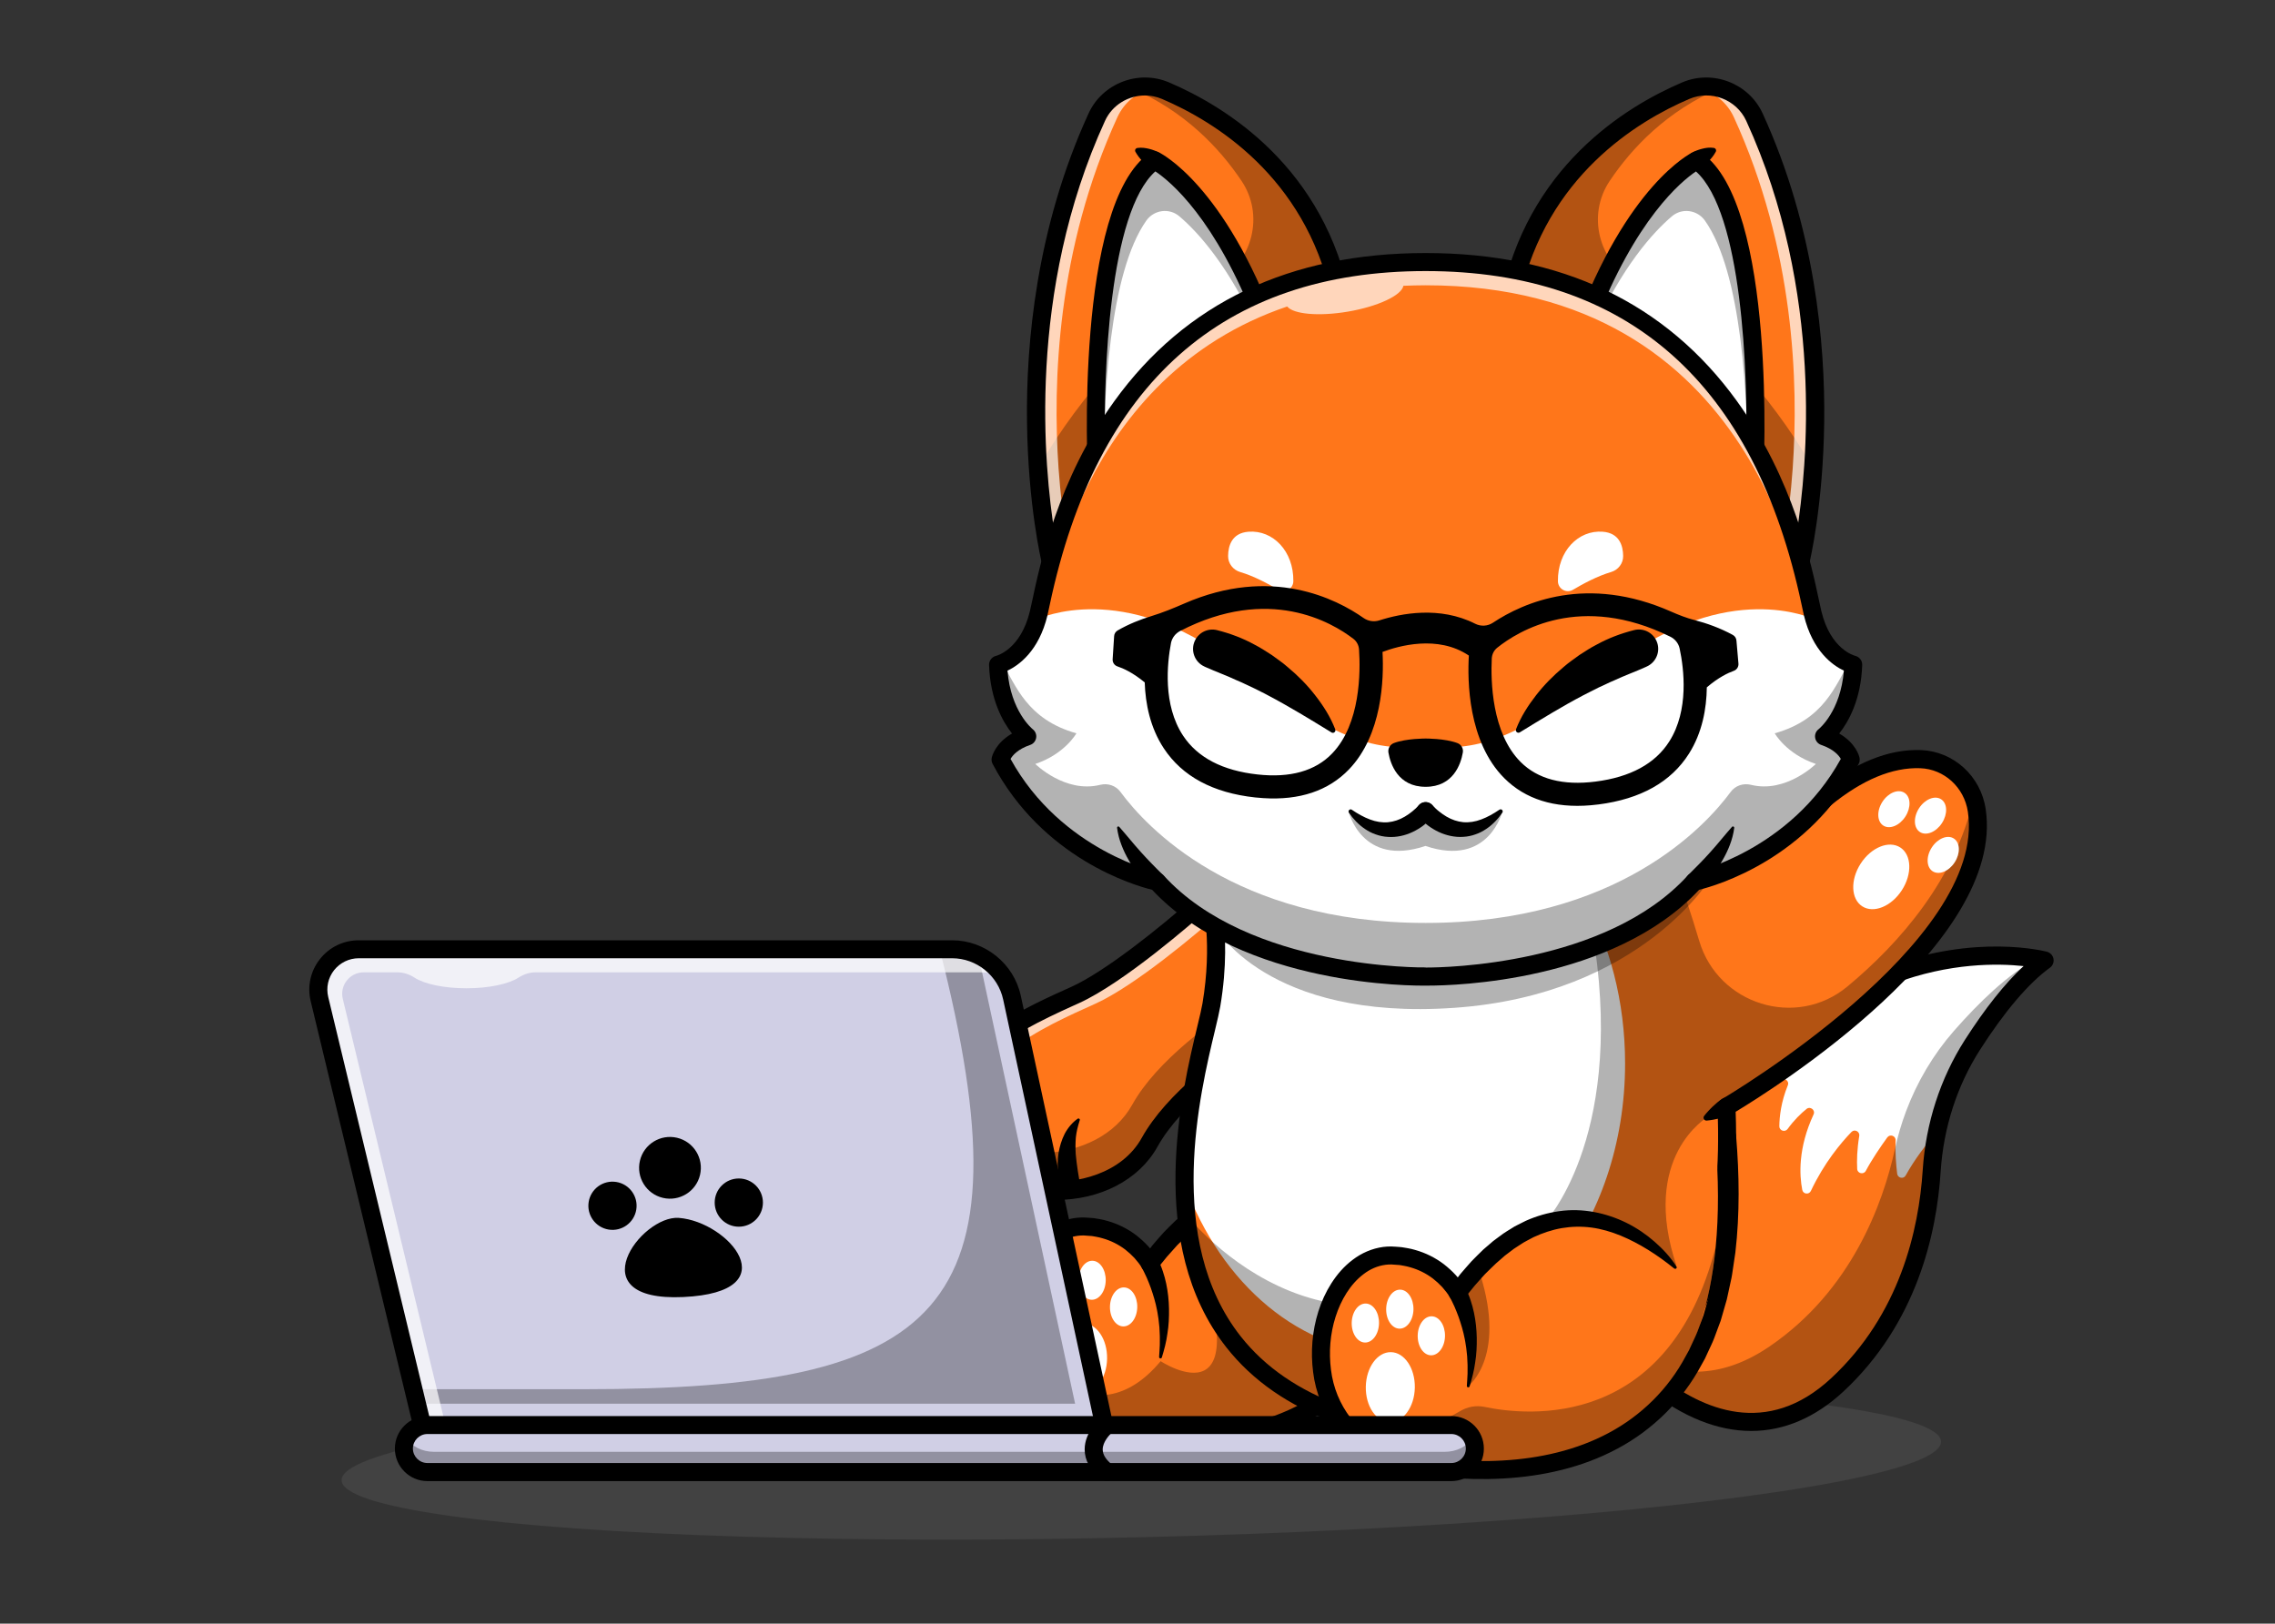 <?xml version="1.0" encoding="utf-8"?>
<!-- Generator: Adobe Illustrator 22.1.0, SVG Export Plug-In . SVG Version: 6.00 Build 0)  -->
<svg version="1.1" id="Layer_1" xmlns="http://www.w3.org/2000/svg" xmlns:xlink="http://www.w3.org/1999/xlink" x="0px" y="0px"
	 viewBox="0 0 4000 2855.4" style="enable-background:new 0 0 4000 2855.4;" xml:space="preserve">
<rect x="0" y="0" width="4000" height="2855.4" fill="#333333" stroke="none"/>
<style type="text/css">
	.st0{opacity:0.3;}
	.st1{fill:#636363;}
	.st2{fill:#FF761A;}
	.st3{fill:#FFFFFF;}
	.st4{opacity:0.7;}
	.st5{fill:#D0CFE5;}
</style>
<g>
	<g>
		<g class="st0">
			
				<ellipse transform="matrix(1 -2.424315e-02 2.424315e-02 1 -61.679 49.39)" class="st1" cx="2006.1" cy="2568.5" rx="1406.1" ry="134.1"/>
		</g>
		<g>
			<path class="st2" d="M2907.3,2430.9c76.6,61.1,200,118.8,323.1,4.5c127.8-118.7,159.6-277.8,166-376.7
				c1.5-23.1,4.6-45.9,9.4-68.4c11.4-54,32.2-105.7,62.1-152.5c35.5-55.6,80.7-115.4,127.1-148.8c0,0-247.3-64.8-482.8,163.3
				c-90.4,87.5-179,218.2-251.2,412.2C2838.8,2324.2,2857.6,2391.3,2907.3,2430.9z"/>
		</g>
		<g>
			<path class="st3" d="M3118.5,1910.7c3.9-4.1,8.1-7.9,12.3-11.3c6.5-5.3,15.8,1.5,12.6,9.3c-11.8,28.9-14.7,54.4-14.9,72
				c-0.1,7.8,10,11,14.6,4.7c11.4-15.7,23.2-27.1,33.2-35.2c6.6-5.3,16,2,12.4,9.7c-27.4,59-25,106.5-19.9,132.6
				c1.5,7.7,11.9,8.9,15.2,1.8c23-48.8,52.4-84,71.3-103.6c5.5-5.7,15-0.8,13.7,7c-3.9,23.6-4.4,43.3-3.6,58
				c0.4,8.2,11.4,10.5,15.2,3.3c10.6-20,25.9-42.4,37.7-58.7c4.7-6.4,14.9-2.9,14.6,5c-0.9,22.1,0.9,43.3,2.8,58.9
				c1,7.7,11.3,9.8,15,2.9c15.9-28.8,36.4-55.2,53.8-75.3c0.9-1,1.5-2.2,1.7-3.5c11.5-53.3,32.1-104.3,61.7-150.5
				c32-50.1,71.8-103.6,113.4-138.1c5.3-4.4,2.9-13-3.9-14.1c-60.4-9.7-265.8-25-463.3,165c-1.2,1.1-2,2.6-2.3,4.2
				c-4.1,18.8-6.1,36.3-7,49.9C3104.2,1912.1,3113.3,1916.1,3118.5,1910.7z"/>
		</g>
		<g class="st0">
			<path d="M3111.1,2368c144.1-98.2,199.5-250.7,220.7-347.5c4.9-22.6,11.5-44.7,19.5-66.2c19.4-51.7,47.7-99.7,84.3-141.5
				c42.8-48.8,95.3-100.2,145.5-126.7c9.1,1.6,13.9,2.8,13.9,2.8c-46.4,33.4-91.6,93.2-127.1,148.8c-29.9,46.8-50.7,98.5-62.1,152.5
				c-4.7,22.5-7.9,45.3-9.4,68.4c-6.4,98.9-38.2,258-166,376.7c-123.1,114.4-246.5,56.6-323.1-4.5c-18.7-14.9-33-33.7-42.4-54.4
				C2929.7,2417.1,3014.2,2434.1,3111.1,2368z"/>
		</g>
		<g>
			<path d="M3079,2516.5c-58.9,0-120.4-24.4-181.6-73.1c-55.3-44.1-75.9-118.2-51.3-184.4l0,0c60.1-161.5,136.8-292.9,227.8-390.3
				c73.4-78.6,156.2-135.4,246.1-169.1c153.9-57.5,273.9-27.2,278.9-25.9c5.9,1.6,10.5,6.4,11.6,12.4c1.1,6-1.3,12.2-6.3,15.8
				c-37.1,26.7-79.6,76.6-123,144.5c-40.2,62.8-64,136.6-69,213.4c-7.1,110.8-42.6,267.9-171,387.3
				C3191.4,2493.3,3136.4,2516.5,3079,2516.5z M2875.8,2270c-19.8,53.3-3.2,113,41.4,148.5c75.6,60.3,189.5,110.2,302.4,5.3
				c120.8-112.2,154.2-261,161-366.1c5.3-82.2,30.9-161.2,73.9-228.5c35.9-56.1,70.6-99.8,103.5-130.2c-44.5-4.8-129.8-6.4-228.6,31
				C3137.1,1802.6,2980.3,1989.4,2875.8,2270L2875.8,2270z"/>
		</g>
		<g>
			<path class="st2" d="M2147.8,1590.9c-9-10.9-25.2-12.1-35.8-2.7c-43.6,38.7-151.9,130-221.4,161.6
				c-87.1,39.6-249.2,106.9-210.7,237.5c38.5,130.6,272,146.5,341.3,21.8c43.1-77.6,142.9-149.8,212.2-193.3
				c36.7-23.1,43.1-73.9,13.6-105.6L2147.8,1590.9z"/>
		</g>
		<g class="st0">
			<path d="M2247,1710.1l-12.1-14.6c-1.3,21.2-12.2,41.6-32,54c-69.3,43.5-169.1,115.7-212.2,193.3
				c-59.7,107.4-241.3,110.5-315,25.7c1,6.1,2.3,12.3,4.2,18.7c38.5,130.6,272,146.5,341.3,21.8c43.1-77.6,142.9-149.8,212.2-193.3
				C2270.1,1792.6,2276.6,1741.7,2247,1710.1z"/>
		</g>
		<g class="st4">
			<path class="st3" d="M1715.5,2002.5c-38.5-130.6,123.6-197.9,210.7-237.5c69.5-31.6,177.8-122.8,221.4-161.6
				c2.1-1.9,4.6-3.3,7.1-4.3l-6.9-8.3c-9-10.9-25.2-12.1-35.8-2.7c-43.6,38.7-151.9,130-221.4,161.6
				c-87.1,39.6-249.2,106.9-210.7,237.5c14.2,48.1,54.8,80.6,104,96.3C1751.4,2065.5,1726.1,2038.3,1715.5,2002.5z"/>
		</g>
		<g>
			<path d="M1869.6,2097.6c-2.8-6.1-4.4-11.3-5.9-17c-1.4-5.7-2.5-11.4-3.1-17.2c-1.3-11.6-1.2-23.5,0.5-35.2
				c1.9-11.8,5.4-23.4,10.8-34.1c5.6-10.7,13.5-20.1,22.9-26.7c1.1-0.8,2.6-0.5,3.4,0.6c0.5,0.6,0.6,1.4,0.3,2.1l-0.1,0.2
				c-3.4,10.6-5.8,20.3-6.8,30.1c-0.8,9.9-0.8,19.6-0.2,29.3c0.9,9.7,2.1,19.4,3.6,29.1c0.4,2.4,0.7,4.9,1.2,7.3
				c0.3,2.4,0.7,4.9,1.2,7.3c0.7,4.8,1.7,10,2.1,14.2l0.2,1.8c0.8,8.7-5.6,16.5-14.3,17.4
				C1878.6,2107.3,1872.3,2103.5,1869.6,2097.6z"/>
		</g>
		<g>
			<path d="M1721.4,2061.3c-1.5-6.5-1.9-11.9-2.1-17.9c-0.2-5.8,0-11.7,0.7-17.5c1.3-11.6,3.8-23.2,8.1-34.3
				c4.4-11.1,10.3-21.7,17.9-31c7.7-9.2,17.5-16.7,28.1-21.2c1.2-0.5,2.7,0.1,3.2,1.3c0.3,0.7,0.2,1.5-0.1,2.2l-0.1,0.2
				c-5.6,9.6-10,18.6-13.1,28c-2.9,9.5-5,18.9-6.4,28.6c-1.2,9.7-2.1,19.4-2.7,29.2c-0.2,2.4-0.4,4.9-0.4,7.4
				c-0.2,2.5-0.3,4.9-0.4,7.4c-0.4,4.8-0.4,10.1-0.9,14.3l-0.2,1.8c-1.1,8.7-9,14.9-17.7,13.9
				C1728.2,2072.8,1722.9,2067.7,1721.4,2061.3z"/>
		</g>
		<g>
			<path d="M1856,2110.3c-9.7,0-19.6-0.5-29.5-1.6c-81.2-9-143.2-53.8-161.8-117c-40.9-138.8,121.6-212.3,209-251.7l10.4-4.7
				c58-26.4,153.4-102.1,217.4-159c8.3-7.4,19.1-11,30.2-10.2c11.1,0.8,21.2,6,28.3,14.6l98.9,118.9c17.2,18.6,25.1,43.6,21.9,68.7
				c-3.3,25.2-17.5,47.3-38.9,60.8c-71.9,45.1-166,114.3-206.8,187.6C2002.5,2075.3,1934.1,2110.3,1856,2110.3z M2128.5,1597.7
				c-2.2,0-4.3,0.8-6,2.3c-23.8,21.1-146.4,128.3-225.3,164.1l-10.4,4.7c-113.7,51.4-222.1,110.2-191.6,213.8
				c17.9,60.6,81.4,88.5,134.8,94.4c63.4,7,142.9-13.7,177.4-75.8c44-79.2,142.6-152,217.6-199c13.4-8.4,22.3-22.3,24.3-38
				c2.1-15.9-3-31.6-13.9-43.3c-0.2-0.2-0.4-0.4-0.6-0.7l-99.2-119.2l0,0c-1.6-1.9-3.9-3.1-6.3-3.3
				C2129,1597.7,2128.8,1597.7,2128.5,1597.7z"/>
		</g>
		<g>
			<path class="st2" d="M2499.1,2092.4c-22,465.7-390,459.1-556.5,431.9c-78.6-12.8-142.2-72.3-157.1-150.6
				c-1-5.3-1.8-10.6-2.4-15.8c-12.5-104.1,46.1-202.8,123.4-200.8c81.8,2,115.1,65.2,115.1,65.2c21.6-29,43.2-52.2,64.3-70.5
				c172-148.9,318.6,26.3,318.6,26.3l41-103.7l50.1-126.5C2500.1,2000.5,2501.1,2048.5,2499.1,2092.4z"/>
		</g>
		<g>
			<path d="M2035.2,2214.2c1.3,2.3,2.1,3.8,3,5.7c0.9,1.8,1.6,3.6,2.4,5.3c1.6,3.5,2.7,7.1,4,10.7c2.4,7.2,4.4,14.4,5.9,21.7
				c3.1,14.6,4.6,29.4,4.9,44.1c0.2,14.7-0.4,29.3-2.8,43.6c-1.9,14.3-5.6,28.3-9.8,41.9c-0.4,1.3-1.8,2-3.1,1.6
				c-1.1-0.3-1.8-1.4-1.7-2.5l0-0.2c0.3-7,1.1-14,1.2-20.9c-0.1-7,0.3-13.9-0.2-20.7l-0.5-10.3l-1.1-10.2c-0.3-3.4-0.8-6.8-1.4-10.1
				c-0.6-3.4-0.9-6.7-1.7-10c-2.5-13.3-6.5-26.2-10.8-38.7c-2.2-6.3-4.8-12.3-7.3-18.3c-1.3-2.9-2.7-5.9-4.1-8.7
				c-0.7-1.4-1.4-2.9-2.1-4.2l-1.9-3.6l-0.5-0.9c-4.1-7.7-1.2-17.3,6.5-21.4C2021.6,2204,2031,2206.7,2035.2,2214.2z"/>
		</g>
		<g>
			<g>
				
					<ellipse transform="matrix(1.833540e-02 -1 1 1.833540e-02 -520.469 4247.911)" class="st3" cx="1903" cy="2389" rx="61.6" ry="43.1"/>
			</g>
			<g>
				
					<ellipse transform="matrix(1.834054e-02 -1 1 1.834054e-02 -450.752 4093.271)" class="st3" cx="1859.1" cy="2276.2" rx="34.3" ry="24"/>
			</g>
			<g>
				
					<ellipse transform="matrix(1.833531e-02 -1 1 1.833531e-02 -359.339 4231.415)" class="st3" cx="1975.2" cy="2298.7" rx="34.3" ry="24"/>
			</g>
			<g>
				
					<ellipse transform="matrix(1.834048e-02 -1 1 1.834048e-02 -366.885 4130.003)" class="st3" cx="1919.8" cy="2251.8" rx="34.3" ry="24"/>
			</g>
		</g>
		<g class="st0">
			<path d="M2499.1,2092.4c-22,465.7-390,459.1-556.5,431.9c-78.6-12.8-142.2-72.3-157.1-150.6c-1-5.3-1.8-10.6-2.4-15.8
				c13.7,19.6,136.7,181,257.6,35.9c0,0,188.7,124.4,45.2-241.9c172-148.9,318.6,26.3,318.6,26.3l41-103.7
				C2465.9,2081,2484.2,2087.2,2499.1,2092.4z"/>
		</g>
		<g>
			<path d="M2402.4,2179.7c-29.3-23.7-60.7-43.9-94-57.7c-16.7-6.8-33.9-11.9-51.3-14.2c-17.5-2.3-35.1-1.9-52.2,1
				c-17.2,3-33.8,8.6-49.7,16l-11.7,6.2c-1.9,1.1-3.9,2-5.8,3.2l-5.6,3.6c-3.7,2.5-7.5,4.7-11.2,7.3l-10.7,8.1
				c-1.8,1.4-3.6,2.7-5.4,4.1l-5.1,4.5l-10.2,8.9c-6.6,6.2-13,12.6-19.5,19c-6.1,6.8-12.3,13.6-18.3,20.5
				c-5.7,7.2-11.6,14.3-17.4,21.4l-0.3,0.4c-5.6,6.8-15.6,7.9-22.4,2.3c-1.7-1.3-3-3-4-4.8h0c-0.4-0.8-1.6-2.6-2.5-4
				c-1-1.5-2.1-3-3.2-4.4c-2.2-2.9-4.6-5.8-7.1-8.6c-5.1-5.5-10.6-10.5-16.5-15.1c-11.9-9-25.4-15.7-39.7-19.7
				c-3.6-0.9-7.2-2.1-10.9-2.6c-3.7-0.5-7.3-1.6-11.1-1.6c-3.7-0.2-7.6-0.6-11.2-0.8l-5.2,0.1l-5.2,0.5c-13.7,1.8-27,7.5-38.5,16.4
				c-23.4,17.6-39.9,45.6-49.3,75.2c-9.5,29.8-12,62-8,93.1c3.8,31.1,15.7,60.2,34.6,84.8c19,24.3,44.6,43.4,73.3,55.1l10.9,4
				c3.7,1.2,7.4,2.1,11.2,3.2c3.7,1.2,7.6,1.6,11.3,2.5c3.7,0.8,7.8,1.5,11.9,2.1c16.3,2.6,32.7,4.4,49.2,6
				c32.9,2.9,65.9,3.7,98.7,1.8c65.4-3.6,130.6-18.1,187.5-48.7c56.8-30.3,104.4-77.1,134.8-134.3l5.9-10.6c1.8-3.6,3.4-7.4,5.1-11
				c3.3-7.4,7-14.6,9.9-22.2l8.5-22.9l2.1-5.7l1.7-5.9l3.4-11.8l3.4-11.8l1.7-5.9l1.3-6l5.2-24.1c2-8,2.9-16.2,4.2-24.3l3.7-24.4
				c7.6-65.6,6.7-132.3,1.2-198.7l0-0.1c-0.7-8.7,5.8-16.4,14.5-17.1c8.7-0.7,16.4,5.8,17.1,14.5c5.6,68,6.6,136.7-1.3,205.1
				l-3.8,25.6c-1.3,8.5-2.3,17.1-4.4,25.5l-5.5,25.4l-1.4,6.3l-1.8,6.3l-3.6,12.5l-3.6,12.5l-1.8,6.2l-2.3,6.1l-9.1,24.5
				c-3.1,8.1-7.1,15.9-10.7,23.9c-1.9,4-3.6,8-5.5,11.9l-6.4,11.5c-32.9,61.9-85.5,114-147.6,146.9
				c-62.2,33.4-131.9,48.6-200.7,52.4c-34.5,1.9-69,1.1-103.3-1.9c-17.1-1.7-34.2-3.6-51.2-6.3c-4.2-0.6-8.5-1.2-13-2.2
				c-4.4-1-9-1.6-13.3-3c-4.4-1.3-8.8-2.4-13.1-3.8l-12.8-4.7c-33.8-13.7-64-36.2-86.5-65c-22.4-28.8-36.7-64.3-41-100.1
				c-4.6-35.7-1.7-72.3,9.2-106.8c5.4-17.3,13-34,22.9-49.5c9.9-15.5,22.2-29.9,37.6-41.4c15.1-11.6,33.8-19.9,53.5-22.5l7.4-0.7
				l7.4-0.1c4.8,0.1,9.3,0.6,14,0.9c4.6,0.2,9.2,1.4,13.8,2c4.6,0.6,9.1,2,13.7,3.2c18.1,5.1,35.3,13.6,50.3,25
				c7.4,5.8,14.4,12.1,20.8,19c3.1,3.5,6.2,7.1,9,10.9c1.4,1.9,2.8,3.9,4.2,5.9c1.4,2.1,2.5,3.9,4.1,6.8l0,0l-26.7-2.1
				c5.9-7.7,11.8-15.6,17.8-23.3c6.3-7.5,12.9-14.8,19.4-22.2c6.9-7,13.8-14.1,21-20.9l11.3-9.7l5.7-4.9c1.9-1.6,4-3,6-4.5l12.1-8.9
				c4.1-2.9,8.5-5.4,12.8-8.1l6.4-4c2.2-1.3,4.5-2.4,6.7-3.5c4.5-2.3,9-4.6,13.6-6.8c18.6-8.3,38.5-14.1,58.8-16.9
				c40.8-5.9,82.7,3,118.3,20.6c17.9,8.9,34.4,20.1,49.1,33c14.8,12.9,28.1,27.2,38.7,43.8c0.8,1.2,0.4,2.9-0.8,3.6
				c-1,0.6-2.2,0.5-3.1-0.2L2402.4,2179.7z"/>
		</g>
		<g>
			<path class="st2" d="M3035.5,1946.4c0.1,1.6,0.2,3.3,0.2,4.9C3059.4,2543.1,2639,2530,2639,2530c-160.1,0-276.2-29.3-359.4-76.5
				h-0.1c0,0-0.1,0-0.1-0.1c-21.5-12.2-40.8-25.6-58.1-40c-89.5-74.4-125.7-175.4-135.6-276.1c-0.1-0.5-0.2-1.1-0.2-1.6
				c-1.7-17.9-2.6-35.8-2.9-53.6c-1.7-142,40.1-273.1,47.1-314.6c18.8-111.3,0-183.3,0-183.3c155.1,77,421.2,51.8,654.1-6.9
				c189.4-47.8,356.8-117.9,424.7-173.2c69.7-56.8,126.9-70.7,168.3-69.2c42.6,1.6,78.7,29.5,93.2,68.3c2.6,7,4.5,14.3,5.7,21.9
				C3512,1668.3,3035.5,1946.4,3035.5,1946.4z"/>
		</g>
		<g>
			<path class="st3" d="M2857.3,1870.2c0,281.9-181.6,510.5-405.6,510.5c-163.9,0-305.1-122.4-369-298.5
				c-1.7-142,40.1-273.1,47.1-314.6c18.8-111.3,0-183.3,0-183.3c155.1,77,421.2,51.8,654.1-6.9
				C2830.2,1660.2,2857.3,1761.2,2857.3,1870.2z"/>
		</g>
		<g>
			<path d="M3043.1,1960.4c-6.5,2.8-13.4,4.8-20.5,6.6c-3.6,0.8-7.1,1.6-10.8,2.2c-3.7,0.6-7.4,1.2-11.2,1.5
				c-2.8,0.2-5.2-1.9-5.4-4.7c-0.1-1.3,0.3-2.5,1-3.4c2.3-3.1,4.8-5.9,7.3-8.6c2.5-2.8,5.1-5.3,7.7-7.9c5.3-5,10.7-9.7,16.6-13.6
				c7.3-4.8,17.2-2.8,22,4.5c4.8,7.3,2.8,17.2-4.5,22C3044.7,1959.6,3043.9,1960,3043.1,1960.4z"/>
		</g>
		<g class="st0">
			<path d="M3035.5,1946.4c0.1,1.6,0.2,3.3,0.2,4.9c-16.5,3.5-27.9,7.7-33.1,13c0,0-120.3,69.3-54.3,263.6
				c0,0-156.6,407.7-668.7,225.7h-0.1c0,0-0.1,0-0.1-0.1c-1.9-0.9-26.7-12.6-58.1-40c-50.8-44.3-118.9-129.6-135.6-276.1
				c-0.1-0.6-0.2-1.1-0.2-1.7c0,0,0,0.1,0.1,0.1c4.6,5.9,274.5,348.9,629.3,15.8c0,0,138.9-143.6,89.1-487.5
				c0,0,89.7-30.6,156.3-94.5c0,0,12.3,34.3,27.3,84.9c33.2,112.3,170.8,155.2,260.8,80.2c93.6-77.9,189.5-188.9,221.8-331.4
				c2.6,7,4.5,14.3,5.7,21.9C3512,1668.3,3035.5,1946.4,3035.5,1946.4z"/>
		</g>
		<g>
			
				<ellipse transform="matrix(0.543 -0.84 0.84 0.543 217.628 3482.452)" class="st3" cx="3306.3" cy="1541.4" rx="61.6" ry="43.1"/>
		</g>
		<g>
			
				<ellipse transform="matrix(0.543 -0.84 0.84 0.543 327.736 3446.633)" class="st3" cx="3328.5" cy="1422.4" rx="34.3" ry="24"/>
		</g>
		<g>
			
				<ellipse transform="matrix(0.543 -0.84 0.84 0.543 299.972 3556.245)" class="st3" cx="3415.2" cy="1502.7" rx="34.3" ry="24"/>
		</g>
		<g>
			
				<ellipse transform="matrix(0.543 -0.84 0.84 0.543 347.706 3505.85)" class="st3" cx="3392.8" cy="1433.7" rx="34.3" ry="24"/>
		</g>
		<g class="st0">
			<path d="M2136.6,1630.2c0,0,90.1,165.1,420.1,142.2s453.1-231,453.1-231S2631.8,1861.7,2136.6,1630.2z"/>
		</g>
		<g>
			<path d="M2641.7,2546c-1.7,0-2.8,0-3.2,0c-227.5,0-389.9-59.3-482.1-176.3c-143.2-181.7-78.6-450.7-51-565.5
				c4.1-17.1,7.3-30.5,8.8-39.3c17.9-106.1,0.5-176,0.3-176.7c-1.5-6,0.5-12.4,5.4-16.3c4.8-3.9,11.5-4.7,17-1.9
				c162.3,80.6,431.6,39.2,577.7,7.3c203-44.3,406.6-122.3,484-185.5c61.8-50.4,122-74.8,178.8-72.7
				c57.4,2.1,105.3,45.7,113.9,103.7c35.2,235.8-373.8,492.7-439.6,532.4c7.7,211.8-39.8,371.2-141.3,474
				C2800.2,2541,2664.9,2546,2641.7,2546z M2150.6,1610.8c4,32.1,7,87.8-5.1,159.4c-1.7,9.8-5,23.7-9.2,41.4
				c-26.5,110.4-88.6,368.8,45.1,538.5c85.9,109,239.8,164.2,457.6,164.2c1.9,0,140.8,2.6,249.3-107.6
				c96.3-97.9,140.5-252.4,131.4-459.4c-0.3-5.9,2.8-11.4,7.8-14.4c4.7-2.7,466.8-275.5,432.5-505.3c-6.4-42.9-41.6-75.1-83.7-76.6
				c-49.1-1.8-102,20.3-157.6,65.6c-82.2,67-286.7,145.9-497.3,191.9C2579.1,1639.4,2322.5,1678.9,2150.6,1610.8z"/>
		</g>
		<g>
			<path class="st2" d="M2359.3,533.7c0,0-324.8,50.7-512,453.6c0,0-15.3-63.1-22.4-163.6c-10.6-150.9-2.7-385.9,103.5-617.6
				c12.1-26.2,34.9-44.2,61-51c19.2-5,40.2-3.9,59.8,4.4C2151.2,203,2315.9,306.9,2359.3,533.7z"/>
		</g>
		<g class="st0">
			<path d="M2359.3,533.7c0,0-324.8,50.7-512,453.6c0,0-15.3-63.1-22.4-163.6c51.3-88.8,153.8-234.5,315.3-328.2
				c62.5-36.3,83-117.4,42.7-177.4c-39.1-58.3-100.5-123-193.5-163c19.2-5,40.2-3.9,59.8,4.4C2151.2,203,2315.9,306.9,2359.3,533.7z
				"/>
		</g>
		<g class="st4">
			<path class="st3" d="M1861.2,823.6c-10.6-150.9-2.7-385.9,103.5-617.6c12.1-26.2,34.9-44.2,61-51c1.7-0.4,3.5-0.8,5.2-1.1
				c-14-2.8-28.1-2.3-41.5,1.1c-26.1,6.8-48.9,24.7-61,51c-106.2,231.7-114.1,466.8-103.5,617.6c7.1,100.5,22.4,163.6,22.4,163.6
				c8.5-18.3,17.3-35.8,26.3-52.7C1869.3,906.7,1864.4,869,1861.2,823.6z"/>
		</g>
		<g>
			<path d="M1847.4,1003.1c-0.5,0-1,0-1.6-0.1c-6.7-0.7-12.3-5.5-13.9-12c-1-4.1-24.4-102.2-26.2-249.4
				c-1.7-135.8,15.7-340.1,108.3-542.2c24.3-53,87.7-77.4,141.4-54.5c99.9,42.6,274.3,149.5,319.5,385.8c0.8,4.2-0.1,8.6-2.6,12.1
				c-2.5,3.5-6.3,5.9-10.5,6.5c-0.8,0.1-80.5,13.3-181.4,74.4c-93.1,56.4-223.9,166.4-318.6,370.1
				C1859.1,999.5,1853.5,1003.1,1847.4,1003.1z M2013.1,167.9c-29.3,0-57.5,16.7-70.2,44.6c-137.9,301-107.1,610.8-88.7,725
				c96.1-184.5,220.7-287.3,311.2-341.8c79.7-48,145.8-67.5,175.2-74.4c-46.9-211.3-205.7-308.1-297.6-347.3
				C2033.2,169.9,2023.1,167.9,2013.1,167.9z"/>
		</g>
		<g>
			<path class="st3" d="M1928.8,843.8c0,0-24.9-474.2,101.4-561.6c0,0,108.6,52.1,199,297C2229.1,579.1,2076,642.1,1928.8,843.8z"/>
		</g>
		<g class="st0">
			<path d="M2073.6,380.4c32.7,27.8,87.5,87.6,140.6,205.8c9.6-4.9,14.9-7.1,14.9-7.1c-90.4-244.9-199-297-199-297
				c-126.2,87.4-101.4,561.6-101.4,561.6c3.9-5.3,7.7-10.4,11.6-15.6c-0.1-126.4,9.8-348,75.4-440.4
				C2029.2,368.9,2055.9,365.3,2073.6,380.4z"/>
		</g>
		<g>
			<path d="M1928.8,859.6c-1.5,0-3-0.2-4.5-0.7c-6.4-1.9-11-7.7-11.3-14.4c-1-19.7-23.8-484.1,108.2-575.5
				c4.7-3.2,10.7-3.7,15.9-1.3c4.7,2.2,115.5,57.8,207,305.8c3,8-1,16.9-8.8,20.2c-1.5,0.6-151.1,64.2-293.6,259.3
				C1938.5,857.3,1933.7,859.6,1928.8,859.6z M2031.4,301.4c-80.9,72.3-91.8,350.6-88.4,497.6c115.1-144.8,227.4-208.8,266.1-228
				C2137.4,383.8,2056.8,318.3,2031.4,301.4z"/>
		</g>
		<g>
			<path d="M2021.2,295.3c-2.2-1.6-4.5-3.7-6.6-5.7c-2.2-2.1-4.3-4.3-6.4-6.6c-4.2-4.6-8.2-9.5-11.8-16l-0.1-0.1
				c-1.2-2.2-0.4-5,1.9-6.2c0.5-0.3,1-0.4,1.5-0.5c7.6-1.1,14.4,0,20.9,1.6c3.3,0.8,6.4,1.8,9.5,3c3.1,1.2,6,2.5,8.9,4.4
				c7.4,4.7,9.6,14.5,4.9,21.9c-4.7,7.4-14.5,9.6-21.9,4.9C2021.8,295.7,2021.5,295.5,2021.2,295.3L2021.2,295.3z"/>
		</g>
		<g>
			<path class="st2" d="M2653.9,533.7c0,0,324.8,50.7,512,453.6c0,0,15.3-63.1,22.4-163.6c10.6-150.9,2.7-385.9-103.5-617.6
				c-12.1-26.2-34.9-44.2-61-51c-19.2-5-40.2-3.9-59.8,4.4C2862,203,2697.2,306.9,2653.9,533.7z"/>
		</g>
		<g class="st0">
			<path d="M2653.9,533.7c0,0,324.8,50.7,512,453.6c0,0,15.3-63.1,22.4-163.6c-51.3-88.8-153.8-234.5-315.3-328.2
				c-62.5-36.3-83-117.4-42.7-177.4c39.1-58.3,100.5-123,193.5-163c-19.2-5-40.2-3.9-59.8,4.4C2862,203,2697.2,306.9,2653.9,533.7z"
				/>
		</g>
		<g class="st4">
			<path class="st3" d="M3152,823.6c10.6-150.9,2.7-385.9-103.5-617.6c-12.1-26.2-34.9-44.2-61-51c-1.7-0.4-3.5-0.8-5.2-1.1
				c14-2.8,28.1-2.3,41.5,1.1c26.1,6.8,48.9,24.7,61,51c106.2,231.7,114.1,466.8,103.5,617.6c-7.1,100.5-22.4,163.6-22.4,163.6
				c-8.5-18.3-17.3-35.8-26.3-52.7C3143.9,906.7,3148.8,869,3152,823.6z"/>
		</g>
		<g>
			<path d="M3165.8,1003.1c-6.1,0-11.8-3.5-14.4-9.2c-94.7-203.8-225.5-313.7-318.6-370.1c-101-61.2-180.7-74.3-181.5-74.4
				c-4.2-0.7-8-3-10.5-6.6c-2.5-3.5-3.4-7.9-2.6-12.1c45.2-236.3,219.6-343.2,319.5-385.8c53.7-22.9,117.1,1.5,141.4,54.5
				c92.6,202.1,110,406.4,108.3,542.2c-1.8,147.2-25.2,245.3-26.2,249.4c-1.6,6.6-7.1,11.4-13.9,12
				C3166.9,1003,3166.3,1003.1,3165.8,1003.1z M2672.6,521.3c29.4,6.9,95.6,26.4,175.2,74.4c90.5,54.5,215.1,157.3,311.2,341.8
				c18.4-114.4,49.1-424.3-88.7-725c-17.2-37.5-62.1-54.8-100.1-38.5C2878.3,213.3,2719.5,310.1,2672.6,521.3z"/>
		</g>
		<g>
			<path class="st3" d="M3084.4,843.8c0,0,24.9-474.2-101.4-561.6c0,0-108.6,52.1-199,297C2784,579.1,2937.2,642.1,3084.4,843.8z"/>
		</g>
		<g class="st0">
			<path d="M2939.6,380.4c-32.7,27.8-87.5,87.6-140.6,205.8c-9.6-4.9-14.9-7.1-14.9-7.1c90.4-244.9,199-297,199-297
				c126.2,87.4,101.4,561.6,101.4,561.6c-3.9-5.3-7.7-10.4-11.6-15.6c0.1-126.4-9.8-348-75.4-440.4
				C2983.9,368.9,2957.3,365.3,2939.6,380.4z"/>
		</g>
		<g>
			<path d="M3084.4,859.6c-5,0-9.8-2.3-12.8-6.5C2929.1,658,2779.5,594.4,2778,593.8c-7.9-3.3-11.8-12.2-8.8-20.2
				c91.5-248,202.3-303.5,207-305.8c5.1-2.5,11.2-2,15.9,1.3c132,91.4,109.2,555.8,108.2,575.5c-0.3,6.7-4.9,12.5-11.3,14.4
				C3087.4,859.4,3085.9,859.6,3084.4,859.6z M2804.1,571c38.7,19.2,151,83.1,266.1,228c3.4-146.9-7.5-425.2-88.3-497.5
				C2956.4,318.6,2875.3,385.2,2804.1,571z"/>
		</g>
		<g>
			<path d="M2974.1,269.1c3-1.9,5.8-3.1,8.9-4.4c3.1-1.2,6.2-2.2,9.5-3c6.5-1.7,13.3-2.8,20.9-1.6c2.5,0.4,4.2,2.7,3.9,5.2
				c-0.1,0.5-0.2,1-0.5,1.5l-0.1,0.1c-3.5,6.6-7.6,11.4-11.8,16c-2.1,2.3-4.2,4.5-6.4,6.6c-2.1,2.1-4.5,4.2-6.6,5.7l0,0
				c-7.1,5.1-17,3.6-22.2-3.5c-5.1-7.1-3.6-17,3.5-22.2C2973.6,269.4,2973.9,269.2,2974.1,269.1z"/>
		</g>
		<g>
			<path class="st2" d="M3254,1335.7c-93.2,176.7-274.8,214.6-274.8,214.6c-157.3,172.8-472.6,167-472.6,167s-315.3,5.8-472.6-167
				c0,0-181.6-37.9-274.8-214.6c0,0,5.5-26.5,47-40.6c0,0-48.4-37.5-51.3-126.3c0,0,47.6-10.6,68.5-79.7c1-3.4,1.9-6.9,2.9-10.6
				c18.9-78.7,96.4-617.6,680.4-617.6s661.4,538.9,680.4,617.6c18.9,78.6,71.4,90.3,71.4,90.3c-2.9,88.8-51.3,126.3-51.3,126.3
				C3248.5,1309.3,3254,1335.7,3254,1335.7z"/>
		</g>
		<g>
			<path class="st3" d="M3254,1335.7c-93.2,176.7-274.8,214.6-274.8,214.6c-157.3,172.8-472.6,167-472.6,167s-315.3,5.8-472.6-167
				c0,0-181.6-37.9-274.8-214.6c0,0,5.5-26.5,47-40.6c0,0-48.4-37.5-51.3-126.3c0,0,2.9-0.6,7.5-2.7c14.3-6.1,45.2-24.9,61-77
				c4.5-2.1,151.5-70.5,344.7,76.7c196.1,149.5,247.9,149.5,338.5,149.5c90.6,0,142.4,0,338.5-149.5
				c193.1-147.2,340.2-78.8,344.7-76.7c20.9,69.1,68.5,79.7,68.5,79.7c-2.9,88.8-51.3,126.3-51.3,126.3
				C3248.5,1309.3,3254,1335.7,3254,1335.7z"/>
		</g>
		<g>
			<path class="st3" d="M2247.4,1037.1c-17.6-10.5-43-24.1-66.8-31.1c-12.6-3.7-21.5-15.2-21.3-28.3c0.2-18.2,6.7-40.4,35.9-42.6
				c42.9-3.3,79.5,34.1,78.8,87C2273.8,1035.7,2259,1044.1,2247.4,1037.1z"/>
		</g>
		<g>
			<path class="st3" d="M2765.8,1037.1c17.6-10.5,43-24.1,66.8-31.1c12.6-3.7,21.5-15.2,21.3-28.3c-0.2-18.2-6.7-40.4-35.9-42.6
				c-42.9-3.3-79.5,34.1-78.8,87C2739.3,1035.7,2754.1,1044.1,2765.8,1037.1z"/>
		</g>
		<g class="st4">
			<path class="st3" d="M3186.9,1078.4c-18.9-78.7-96.4-617.6-680.4-617.6s-661.4,538.9-680.4,617.6c-0.9,3.7-1.9,7.3-2.9,10.6
				c-20.9,69.1-68.5,79.7-68.5,79.7c0.5,14.4,2.2,27.5,4.6,39.3c12.5-4.7,46.9-22.2,63.9-78.2c1-3.4,1.9-6.9,2.9-10.6
				c15.9-66.1,73.2-456.8,437.1-580.2c10.8,13.5,55.2,17.7,106.3,9.1c53.3-9,95.1-28.8,98-45.5c12.8-0.5,25.7-0.9,39-0.9
				c583.9,0,661.4,538.9,680.4,617.6c15.5,64.4,53.5,83.9,66.7,88.8c2.5-11.8,4.2-24.9,4.6-39.3
				C3258.3,1168.7,3205.9,1157.1,3186.9,1078.4z"/>
		</g>
		<g class="st0">
			<path d="M2506.3,1426.5c0,0-51.6,75-135.4,0c0,0,23.1,99,135.4,61.2c112.2,37.9,135.4-61.2,135.4-61.2
				C2558,1501.5,2506.3,1426.5,2506.3,1426.5z"/>
		</g>
		<g class="st0">
			<path d="M3207,1295.1c0,0,48.4-37.5,51.3-126.3c0,0-2.9-0.6-7.5-2.7c-23.7,38.4-42.9,99-130.4,123.5c0,0,20.3,36.4,72.3,53.9
				c0,0-52.6,52-114.1,36.7c-13.4-3.3-27.4,1.3-35.6,12.4c-44.2,60.1-199.5,230.5-536.5,230.5s-492.3-170.4-536.5-230.5
				c-8.2-11.1-22.2-15.7-35.6-12.4c-61.5,15.4-114.1-36.7-114.1-36.7c52.1-17.5,72.3-53.9,72.3-53.9
				c-87.4-24.5-106.6-85.1-130.4-123.5c-4.6,2-7.5,2.7-7.5,2.7c2.9,88.8,51.3,126.3,51.3,126.3c-41.5,14.2-47,40.6-47,40.6
				c93.2,176.7,274.8,214.6,274.8,214.6c157.3,172.8,472.6,167,472.6,167s315.3,5.8,472.6-167c0,0,181.6-37.9,274.8-214.6
				C3254,1335.7,3248.5,1309.3,3207,1295.1z"/>
		</g>
		<g>
			<path d="M3053.1,1126.6c-0.3-4.2-2.7-8-6.4-10c-22.3-12.2-45.7-20.5-67.5-26.2c-14-3.6-27.5-8.9-40.7-14.7
				c-148.1-65.7-259.8-16.3-313.5,19.4c-9.3,6.2-21.3,6.9-31.3,1.8c-62.2-31.5-130.2-18.2-168.4-5.9c-9.4,3-19.6,1.5-27.7-4.1
				c-47.9-33.7-162.5-92.4-315.7-25.4c-18.8,8.2-37.9,16-57.5,22c-19.4,5.9-39.9,14-59.3,25.2c-3.6,2.1-6,5.9-6.2,10.1l-2.6,40.5
				c-0.4,5.7,3.1,10.9,8.6,12.7c9.9,3.3,26.9,10.8,47.8,28.1c1.2,37.4,9.5,79.5,33.6,116c32.4,49.2,86.5,78.3,160.6,86.3
				c4.8,0.5,9.6,0.9,14.3,1.2c63.8,4.1,114.4-12.9,150.6-50.5c58.4-60.8,61.6-158.5,59-206.6c27.5-10.4,97.1-30.6,151.8,6.4
				c-2.6,43.2-1.8,151.4,62.3,215.6c36.9,36.9,87.8,53,151.5,47.7c4.7-0.4,9.4-0.9,14.2-1.5c74-9.5,127.5-39.5,159-89.3
				c23.4-37,30.9-79.2,31.4-116.6c20.5-17.6,37.5-25.5,47.3-29c5.4-1.9,8.8-7.2,8.3-12.9L3053.1,1126.6z M2342.2,1325.1
				c-29.6,30.8-73.7,43.2-131,36.9c-61.5-6.7-105.6-29.7-131.1-68.3c-35.8-54.3-28-127.1-21.2-162.9c1.8-9.1,7.8-16.8,16-21.1
				c156.2-80.8,266.9-15.3,304.6,13.7c5.9,4.5,9.5,11.3,10,18.7C2392.1,1181.2,2392.3,1273.1,2342.2,1325.1z M2935.1,1303.8
				c-24.7,39.1-68.4,62.9-129.8,70.7c-57.2,7.3-101.5-4.3-131.7-34.5c-51-51.1-52.6-143-50.7-182c0.4-7.4,3.8-14.3,9.6-18.9
				c37.1-29.7,146.6-97.2,304.3-19.4c8.3,4.1,14.5,11.7,16.4,20.8C2960.8,1176.2,2969.9,1248.9,2935.1,1303.8z"/>
		</g>
		<g>
			<path d="M2511.8,1733.3c-2.5,0-4.3,0-5.2,0c-16.8,0.3-320.7,2.7-480.9-168.5c-31.4-7.7-192.6-54.9-280.5-221.5
				c-1.7-3.3-2.2-7-1.5-10.6c0.6-3,6.2-25.6,35.7-42.7c-16.2-20.5-38.4-59.5-40.4-120.6c-0.2-7.6,5-14.3,12.4-16
				c1.6-0.4,43.2-11.5,59.4-78.5c1.1-4.5,2.4-10.6,4-18.1c13.6-64,45.3-213.9,144.4-351.2C2084,532.6,2268.1,445,2506.6,445
				c238.4,0,422.6,87.6,547.4,260.5c99.1,137.3,130.9,287.2,144.4,351.2c1.6,7.4,2.9,13.5,4,18.1c16.1,67.1,57.8,78.1,59.6,78.6
				c7.3,1.8,12.5,8.5,12.2,16c-2,61.1-24.2,100-40.4,120.6c29.5,17.1,35.1,39.7,35.7,42.7c0.7,3.6,0.2,7.4-1.5,10.6
				c-87.9,166.7-249.1,213.8-280.5,221.5C2836,1726.7,2555.8,1733.3,2511.8,1733.3z M2506.6,1701.5c0.2,0,0.3,0,2.7,0
				c29.2,0,314.7-4.2,458.2-161.9c2.2-2.5,5.2-4.2,8.5-4.9c1.7-0.4,171.1-37.8,260.6-200.1c-3.4-6-12.5-17.1-34.6-24.6
				c-5.5-1.9-9.6-6.7-10.5-12.4c-1-5.8,1.3-11.6,5.9-15.1c1.6-1.3,38.7-31.7,44.6-103.1c-19.4-9.1-55.1-34-70.3-97.3
				c-1.1-4.7-2.5-11.1-4.1-18.9C3085,674,2862.7,476.7,2506.6,476.7c-356.1,0-578.4,197.3-660.8,586.5c-1.7,7.8-3,14.2-4.1,18.9
				c-15.2,63.3-50.9,88.2-70.3,97.3c5.8,71.4,43,101.9,44.6,103.2c4.5,3.6,6.8,9.4,5.8,15.1c-1,5.7-5,10.5-10.4,12.3
				c-22,7.5-31.1,18.5-34.6,24.7c89.4,162.2,258.8,199.7,260.6,200c3.3,0.7,6.2,2.4,8.5,4.8c150.6,165.4,457.5,162,460.6,161.8
				C2506.4,1701.5,2506.5,1701.5,2506.6,1701.5z"/>
		</g>
		<g>
			<path d="M2023.4,1562.1c-8.4-7.4-14.8-14.9-21.3-23.1c-6.3-8.1-12-16.7-17.1-25.6c-5.2-8.8-9.7-18.1-13.3-27.7
				c-3.7-9.6-6.3-19.6-7.6-29.8c-0.2-1.2,0.7-2.4,1.9-2.5c0.7-0.1,1.5,0.2,1.9,0.7l0.1,0.1c6.9,7.6,12.8,15.3,19.2,22.5
				c3,3.8,6.3,7.3,9.3,11c3.3,3.5,6.2,7.2,9.4,10.7c6.4,7,12.8,14,19.3,20.6c6.4,6.7,13.4,13.5,19.4,19.5l0.5,0.5
				c6.2,6.2,6.2,16.2,0,22.4C2039.2,1567.4,2029.6,1567.6,2023.4,1562.1z"/>
		</g>
		<g>
			<path d="M2968.6,1538.5c6-6,12.9-12.8,19.4-19.5c6.6-6.7,13-13.6,19.3-20.6c3.2-3.5,6.2-7.2,9.4-10.7c3-3.7,6.3-7.2,9.3-11
				c6.4-7.3,12.3-15,19.2-22.5l0.1-0.1c0.8-0.9,2.3-1,3.2-0.1c0.6,0.5,0.8,1.2,0.7,1.9c-1.3,10.2-4,20.3-7.6,29.8
				c-3.6,9.6-8.2,18.9-13.3,27.7c-5.1,8.9-10.8,17.4-17.1,25.6c-6.4,8.2-12.9,15.7-21.3,23.1c-6.6,5.8-16.6,5.2-22.4-1.4
				c-5.6-6.3-5.2-15.8,0.6-21.7L2968.6,1538.5z"/>
		</g>
		<g>
			<path d="M2506.6,1298.8c0,0-33.9-0.3-55.9,8c-6.7,2.6-10.7,9.6-9.5,16.7c3.5,20.1,16.7,60.2,65.4,60.2
				c48.7,0,61.9-40.2,65.4-60.2c1.3-7.1-2.7-14.2-9.5-16.7C2540.5,1298.5,2506.6,1298.8,2506.6,1298.8z"/>
		</g>
		<g>
			<path d="M2518.8,1416.4c0.4,0.4,1.5,1.6,2.4,2.4l2.8,2.8c1.9,1.9,4,3.6,6.1,5.3c4.2,3.4,8.6,6.5,13.2,9.2
				c9.2,5.4,19.1,8.8,29.4,9.8c10.3,0.9,21.2-0.8,31.9-4.9c10.7-4,21.4-10,31.8-17.1l0,0c1.7-1.1,4-0.7,5.1,1c0.9,1.3,0.8,2.9,0,4.1
				c-7.3,10.9-16.6,20.9-28.2,28.7c-5.8,3.9-12.1,7.3-19,9.6c-6.8,2.5-14.2,4-21.6,4.4c-15,1-30.1-2.5-43.3-8.7
				c-6.6-3.1-12.8-6.9-18.6-11.2c-2.9-2.2-5.7-4.5-8.3-6.9c-1.3-1.2-2.7-2.4-4-3.8c-1.4-1.4-2.4-2.5-4.1-4.5
				c-5.6-6.7-4.8-16.7,1.9-22.3c6.5-5.5,16.3-4.8,22,1.5L2518.8,1416.4z"/>
		</g>
		<g>
			<path d="M2518.8,1436.7c-1.7,2-2.7,3.1-4.1,4.5c-1.3,1.3-2.6,2.6-4,3.8c-2.7,2.4-5.5,4.7-8.3,6.9c-5.8,4.3-12,8.1-18.6,11.2
				c-13.2,6.3-28.3,9.7-43.3,8.7c-7.5-0.4-14.8-1.9-21.6-4.4c-6.9-2.3-13.3-5.7-19-9.6c-11.6-7.8-20.9-17.8-28.2-28.7
				c-1.1-1.7-0.7-4,1-5.1c1.3-0.9,2.9-0.8,4.1,0l0,0c10.4,7.1,21.1,13.1,31.8,17.1c10.7,4.1,21.6,5.8,31.9,4.9
				c10.3-1,20.2-4.4,29.4-9.8c4.6-2.7,9-5.8,13.2-9.2c2.1-1.7,4.2-3.5,6.1-5.3l2.8-2.8c0.9-0.8,2-2,2.4-2.4l0.5-0.6
				c5.9-6.5,15.9-7,22.4-1.1C2523.6,1420.4,2524.2,1430.2,2518.8,1436.7z"/>
		</g>
		<g>
			<path d="M2340.8,1287.9c-19.2-11.7-37.7-23.2-56.1-34c-18.4-10.8-36.5-21.2-54.8-30.8c-9-5-18.4-9.2-27.4-13.9
				c-9.3-4.1-18.3-8.9-27.6-12.6c-18.3-8.6-37-15.3-55.3-23.5l-1.9-0.9c-17.1-7.7-24.8-27.9-17-45c6.9-15.3,23.6-23,39.3-19
				c23,5.8,45.4,14.2,66,25.6c10.5,5.3,20.3,11.9,30.2,18.2c4.8,3.3,9.5,6.8,14.2,10.3c2.3,1.8,4.7,3.4,7,5.3l6.7,5.6
				c17.9,14.9,34.3,31.4,48.4,49.7c14.2,18.2,26.7,37.7,35.2,59.8c0.9,2.3-0.3,4.9-2.6,5.8c-1.4,0.5-2.8,0.3-4-0.3L2340.8,1287.9z"
				/>
		</g>
		<g>
			<path d="M2665.5,1282.6c8.5-22.1,21-41.5,35.2-59.8c14.2-18.3,30.5-34.8,48.4-49.7l6.7-5.6c2.3-1.8,4.6-3.5,7-5.3
				c4.7-3.5,9.4-7,14.2-10.3c9.9-6.3,19.6-12.9,30.2-18.2c20.6-11.4,43-19.8,66-25.6c18.2-4.6,36.7,6.5,41.3,24.7
				c4.1,16.2-4.3,32.7-19,39.3l-1.9,0.9c-18.3,8.3-37.1,14.9-55.3,23.5c-9.3,3.8-18.3,8.6-27.6,12.6c-9,4.7-18.4,9-27.4,13.9
				c-18.3,9.6-36.4,19.9-54.8,30.8c-18.4,10.8-36.9,22.3-56.1,34l-0.3,0.2c-2.1,1.3-4.9,0.6-6.2-1.5
				C2665.1,1285.3,2665.1,1283.8,2665.5,1282.6z"/>
		</g>
		<g>
			<path class="st2" d="M3016.6,2192.7c-40,417.9-372.2,408.7-533,382.5c-69.3-11.3-127-58.9-149.8-123.7
				c-3.1-8.7-5.5-17.7-7.3-26.9c-20.8-109.7,39.7-218.7,121-216.6c81.8,2,115.1,65.2,115.1,65.2c198-265.1,382.9-44.2,382.9-44.2
				l70.4-227.5C3022.1,2073.5,3022,2136.9,3016.6,2192.7z"/>
		</g>
		<g class="st0">
			<path d="M2581.5,2437.6c0,0,72.3-53.7,15.5-213c0,0-15.3,27.3-40.4,44.7C2556.6,2269.3,2595.4,2316.8,2581.5,2437.6z"/>
		</g>
		<g class="st0">
			<path d="M3016.6,2192.7c-40,417.9-372.2,408.7-533,382.5c-69.3-11.3-127-58.9-149.8-123.7c12.5,19.6,85.4,118.6,233.3,30.2
				c13-7.8,28.3-10.6,43.1-7.5C2686.4,2490.2,2933.8,2515.4,3016.6,2192.7z"/>
		</g>
		<g>
			<path d="M2576.3,2265.1c1.3,2.3,2.1,3.8,3,5.7c0.9,1.8,1.6,3.6,2.4,5.3c1.6,3.5,2.7,7.1,4,10.7c2.4,7.2,4.4,14.4,5.9,21.7
				c3.1,14.6,4.6,29.4,4.9,44.1c0.2,14.7-0.4,29.3-2.8,43.6c-1.9,14.3-5.6,28.3-9.8,41.9c-0.4,1.3-1.8,2-3.1,1.6
				c-1.1-0.3-1.8-1.4-1.7-2.5l0-0.2c0.3-7,1.1-14,1.2-20.9c-0.1-7,0.3-13.9-0.2-20.7l-0.5-10.3l-1.1-10.2c-0.3-3.4-0.8-6.8-1.4-10.1
				c-0.6-3.3-0.9-6.7-1.7-10c-2.5-13.3-6.5-26.2-10.8-38.7c-2.2-6.3-4.8-12.3-7.3-18.3c-1.3-2.9-2.7-5.9-4.1-8.7
				c-0.7-1.4-1.4-2.9-2.1-4.2l-1.9-3.6l-0.5-0.9c-4.1-7.7-1.2-17.3,6.5-21.4C2562.6,2254.9,2572.1,2257.6,2576.3,2265.1z"/>
		</g>
		<g>
			<g>
				
					<ellipse transform="matrix(1.833591e-02 -1 1 1.833591e-02 -40.205 4838.881)" class="st3" cx="2444.1" cy="2439.9" rx="61.6" ry="43.1"/>
			</g>
			<g>
				
					<ellipse transform="matrix(1.833533e-02 -1 1 1.833533e-02 29.523 4684.254)" class="st3" cx="2400.2" cy="2327.1" rx="34.3" ry="24"/>
			</g>
			<g>
				
					<ellipse transform="matrix(1.833524e-02 -1 1 1.833524e-02 120.927 4822.386)" class="st3" cx="2516.3" cy="2349.6" rx="34.3" ry="24"/>
			</g>
			<g>
				
					<ellipse transform="matrix(1.833633e-02 -1 1 1.833633e-02 113.388 4720.984)" class="st3" cx="2460.9" cy="2302.7" rx="34.3" ry="24"/>
			</g>
		</g>
		<g>
			<path d="M2943.5,2230.7c-29.3-23.7-60.7-43.9-94-57.7c-16.7-6.8-33.9-11.9-51.4-14.2c-17.5-2.3-35.1-1.9-52.2,1
				c-17.2,3-33.8,8.6-49.7,16l-11.7,6.2c-1.9,1.1-3.9,2-5.8,3.2l-5.6,3.6c-3.7,2.5-7.5,4.7-11.2,7.3l-10.7,8.1
				c-1.8,1.4-3.6,2.7-5.4,4.1l-5.1,4.5l-10.2,8.9c-6.6,6.2-13,12.6-19.5,19c-6.1,6.8-12.3,13.5-18.3,20.5
				c-5.7,7.2-11.6,14.3-17.4,21.4l-0.3,0.4c-5.6,6.8-15.6,7.9-22.4,2.3c-1.7-1.3-3-3-4-4.8l0,0c-0.4-0.8-1.6-2.6-2.5-4
				c-1-1.5-2.1-3-3.2-4.4c-2.2-2.9-4.6-5.8-7.1-8.6c-5.1-5.5-10.6-10.5-16.5-15.1c-11.9-9-25.4-15.7-39.7-19.7
				c-3.6-0.9-7.2-2.1-10.9-2.6c-3.7-0.5-7.3-1.6-11.1-1.6c-3.7-0.2-7.6-0.6-11.2-0.8l-5.2,0.1l-5.2,0.5c-13.7,1.8-27,7.5-38.5,16.4
				c-23.4,17.6-39.9,45.6-49.3,75.2c-9.5,29.8-12,62-8,93.1c3.8,31.1,15.7,60.2,34.6,84.8c19,24.3,44.6,43.4,73.3,55.1l10.9,4
				c3.7,1.2,7.4,2.1,11.2,3.2c3.7,1.2,7.6,1.6,11.3,2.5c3.7,0.8,7.8,1.5,11.9,2.1c16.3,2.6,32.7,4.4,49.2,6
				c32.9,2.9,65.9,3.7,98.7,1.8c65.4-3.6,130.6-18.1,187.5-48.7c56.8-30.3,104.4-77.1,134.8-134.3l5.9-10.6c1.8-3.6,3.4-7.4,5.1-11
				c3.3-7.4,7-14.6,9.9-22.2l8.5-22.9l2.1-5.7l1.7-5.9l3.4-11.8l3.4-11.8l1.7-5.9l1.3-6l5.2-24.1c2-8,2.9-16.2,4.2-24.3l3.7-24.4
				c7.6-65.6,6.7-132.3,1.2-198.7l0-0.1c-0.7-8.7,5.8-16.4,14.5-17.1c8.7-0.7,16.4,5.8,17.1,14.5c5.6,68,6.6,136.7-1.3,205.1
				l-3.8,25.6c-1.3,8.5-2.3,17.1-4.4,25.5l-5.5,25.4l-1.4,6.3l-1.8,6.3l-3.6,12.5l-3.6,12.5l-1.8,6.2l-2.3,6.1l-9.1,24.5
				c-3.1,8.1-7.1,15.9-10.7,23.9c-1.9,4-3.6,8-5.5,11.9l-6.4,11.5c-32.9,61.9-85.5,113.9-147.6,146.9
				c-62.2,33.4-131.9,48.6-200.7,52.4c-34.5,1.9-69,1.1-103.3-1.9c-17.1-1.7-34.2-3.6-51.2-6.3c-4.2-0.6-8.5-1.3-13-2.2
				c-4.4-1-9-1.6-13.3-3c-4.4-1.3-8.8-2.4-13.1-3.8l-12.8-4.7c-33.8-13.7-64-36.2-86.5-65c-22.4-28.8-36.7-64.3-41-100.1
				c-4.6-35.7-1.7-72.3,9.2-106.8c5.4-17.3,13-34,22.9-49.5c9.9-15.5,22.2-29.9,37.6-41.4c15.1-11.6,33.8-19.9,53.5-22.5l7.4-0.7
				l7.4-0.1c4.8,0.1,9.3,0.6,14,0.9c4.6,0.2,9.2,1.4,13.8,2c4.6,0.6,9.1,2,13.7,3.2c18.1,5.1,35.3,13.6,50.3,25
				c7.4,5.8,14.4,12.1,20.8,19c3.1,3.5,6.2,7.1,9,10.9c1.4,1.9,2.8,3.9,4.2,5.9c1.4,2.1,2.5,3.9,4.1,6.8l0,0l-26.7-2.1
				c5.9-7.7,11.8-15.6,17.8-23.3c6.3-7.5,12.9-14.8,19.4-22.2c6.9-7,13.8-14.1,21-20.9l11.3-9.7l5.7-4.9c1.9-1.6,4-3,6-4.5l12.1-8.9
				c4.1-2.9,8.5-5.4,12.8-8.1l6.4-4c2.2-1.3,4.5-2.4,6.7-3.5c4.5-2.3,9-4.6,13.6-6.8c18.6-8.3,38.5-14.1,58.8-16.9
				c40.8-5.9,82.7,3,118.3,20.6c17.9,8.9,34.4,20.1,49.1,33c14.8,12.9,28.1,27.2,38.7,43.8c0.8,1.2,0.4,2.9-0.8,3.6
				c-1,0.6-2.2,0.5-3.1-0.2L2943.5,2230.7z"/>
		</g>
		<g>
			<g>
				<path class="st5" d="M1946.3,2529.6l-167.1-775.3c-10.7-49.6-54.5-85-105.3-85H630.8c-46,0-79.8,43-69.1,87.7l186.1,772.6
					H1946.3z"/>
			</g>
			<g>
				<g>
					<path d="M1193.5,2141.8c-66.8-4.9-178.7,147.7,7.8,139.2C1387.9,2272.4,1281.3,2148.3,1193.5,2141.8z"/>
				</g>
				<g>
					
						<ellipse transform="matrix(0.16 -0.987 0.987 0.16 -1188.706 2844.453)" cx="1077.3" cy="2120.8" rx="42.4" ry="42.4"/>
				</g>
				<g>
					<circle cx="1299" cy="2114.9" r="42.4"/>
				</g>
				<g>
					<ellipse transform="matrix(0.23 -0.973 0.973 0.23 -1090.579 2727.949)" cx="1178.2" cy="2053" rx="54.3" ry="54.3"/>
				</g>
			</g>
			<g class="st0">
				<path d="M1723.2,1693.3c-1-4.8-2.5-9.5-4.1-14c0,0,0,0,0,0c-13.8-6.4-29.2-9.9-45.2-9.9h-21.7l0,0
					c163.6,641.2-0.6,773.7-624.8,773.7H727l6.1,25.5h1157.2L1723.2,1693.3z"/>
			</g>
			<g class="st4">
				<path class="st3" d="M1763.5,1717.3c-19.5-29.2-52.7-48-89.5-48H630.8c-46,0-79.8,43-69.1,87.7l186.1,772.6h41.1l-186.2-773
					c-5.7-23.8,12.3-46.6,36.7-46.6h59.7c10.7,0,20.9,3.6,29.9,9.4c17,11.1,51.5,18.6,91.2,18.6c39.7,0,74.2-7.6,91.2-18.6
					c9-5.8,19.2-9.4,29.9-9.4h783.5C1738.4,1710.1,1751.4,1712.7,1763.5,1717.3z"/>
			</g>
			<g>
				<path d="M1946.3,2545.5H747.8c-7.3,0-13.7-5-15.4-12.1l-186.1-772.6c-6.3-26.1-0.4-53.1,16.2-74.1
					c16.6-21.1,41.5-33.1,68.3-33.1h1043.2c57.8,0,108.6,41,120.8,97.5l167.1,775.3c1,4.7-0.2,9.6-3.2,13.3
					C1955.6,2543.3,1951.1,2545.5,1946.3,2545.5z M760.3,2513.8h1166.4l-162.9-756.1c-9.1-42-46.8-72.5-89.8-72.5H630.8
					c-17,0-32.8,7.7-43.4,21c-10.5,13.4-14.3,30.5-10.3,47.1L760.3,2513.8z"/>
			</g>
			<g>
				<g>
					<path class="st5" d="M2551.8,2588.8H751.5c-22.9,0-41.4-18.5-41.4-41.4l0,0c0-22.9,18.5-41.4,41.4-41.4h1800.3
						c22.9,0,41.4,18.5,41.4,41.4l0,0C2593.2,2570.3,2574.7,2588.8,2551.8,2588.8z"/>
				</g>
				<g class="st0">
					<path d="M2540.2,2553.2H763.1c-21.1,0-39.3-9.6-47.8-23.6c-3.3,5.4-5.2,11.4-5.2,17.8c0,22.9,23.7,41.4,53,41.4h1777.1
						c29.3,0,53-18.5,53-41.4c0-6.4-1.9-12.4-5.2-17.8C2579.5,2543.6,2561.3,2553.2,2540.2,2553.2z"/>
				</g>
				<g>
					<path d="M2551.8,2604.7H751.5c-31.6,0-57.2-25.7-57.2-57.2c0-31.6,25.7-57.2,57.2-57.2h1800.3c31.6,0,57.2,25.7,57.2,57.2
						C2609.1,2579,2583.4,2604.7,2551.8,2604.7z M751.5,2521.9c-14.1,0-25.5,11.5-25.5,25.5c0,14.1,11.5,25.5,25.5,25.5h1800.3
						c14.1,0,25.5-11.5,25.5-25.5c0-14.1-11.5-25.5-25.5-25.5H751.5z"/>
				</g>
				<g>
					<path d="M1946.3,2604.7c-3.4,0-6.9-1.1-9.8-3.4c-19.5-15.4-29.4-33-29.4-52.3c0-31.3,26.4-53,29.4-55.4
						c6.9-5.4,16.9-4.2,22.3,2.7c5.4,6.9,4.2,16.8-2.6,22.2c-4.9,3.9-17.4,17-17.4,30.6c0,9.1,5.9,18.3,17.3,27.3
						c6.9,5.4,8.1,15.4,2.6,22.3C1955.7,2602.6,1951,2604.7,1946.3,2604.7z"/>
				</g>
			</g>
		</g>
	</g>
</g>
</svg>
